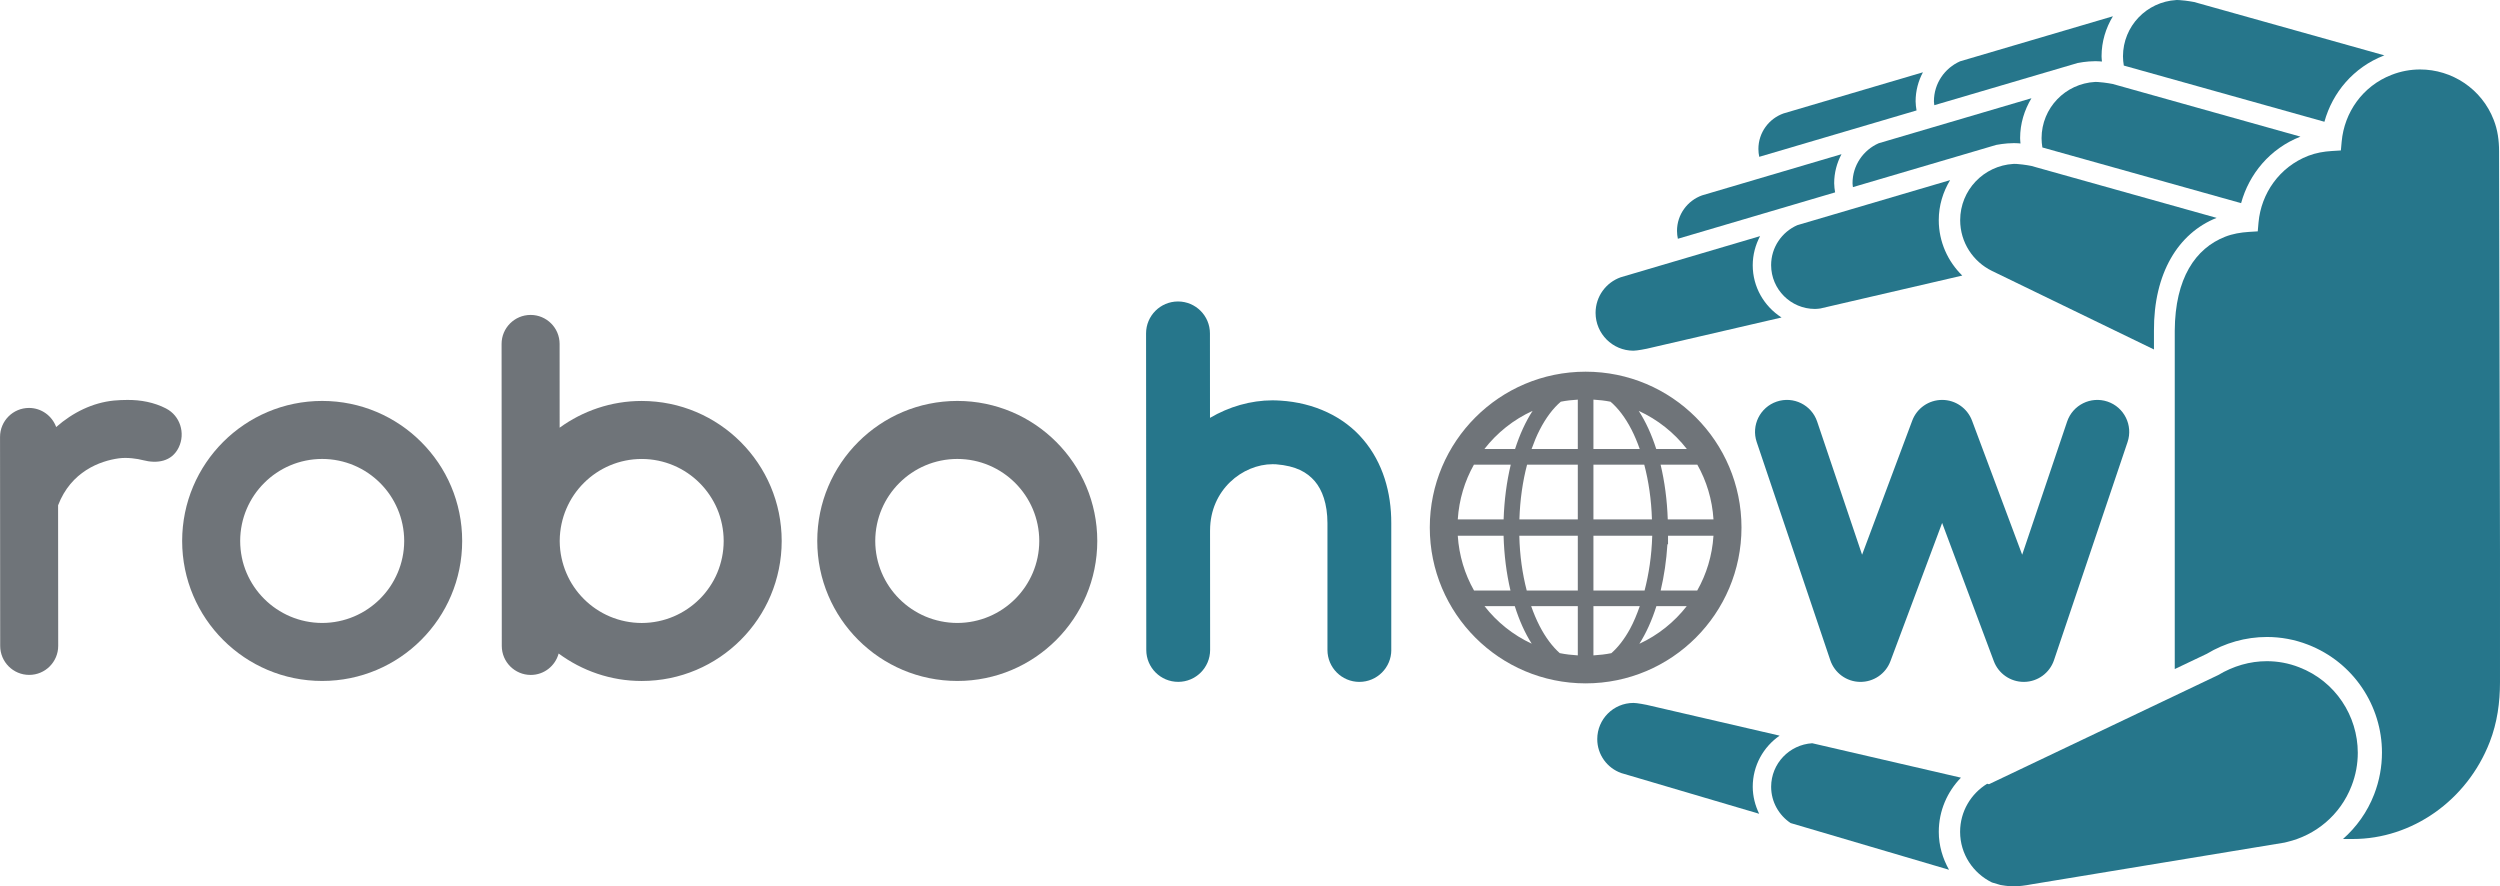 <?xml version="1.0" encoding="UTF-8" standalone="no"?>
<!-- Created with Inkscape (http://www.inkscape.org/) -->

<svg
   xmlns:dc="http://purl.org/dc/elements/1.1/"
   xmlns:cc="http://creativecommons.org/ns#"
   xmlns:rdf="http://www.w3.org/1999/02/22-rdf-syntax-ns#"
   xmlns:svg="http://www.w3.org/2000/svg"
   xmlns="http://www.w3.org/2000/svg"
   xmlns:sodipodi="http://sodipodi.sourceforge.net/DTD/sodipodi-0.dtd"
   xmlns:inkscape="http://www.inkscape.org/namespaces/inkscape"
   width="162.648"
   height="57.669"
   id="svg23200"
   version="1.1"
   inkscape:version="0.48.1 r9760"
   sodipodi:docname="logo-robohow.svg"
   inkscape:export-filename="/work/tenorth/work/doc/pictures/src/robohow/logo-robohow-300.png"
   inkscape:export-xdpi="166.28661"
   inkscape:export-ydpi="166.28661">
  <defs
     id="defs23202" />
  <sodipodi:namedview
     id="base"
     pagecolor="#ffffff"
     bordercolor="#666666"
     borderopacity="1.0"
     inkscape:pageopacity="0.0"
     inkscape:pageshadow="2"
     inkscape:zoom="3.959798"
     inkscape:cx="139.08269"
     inkscape:cy="-1.455391"
     inkscape:document-units="px"
     inkscape:current-layer="layer1"
     showgrid="false"
     fit-margin-top="0"
     fit-margin-left="0"
     fit-margin-right="0"
     fit-margin-bottom="0"
     inkscape:window-width="1920"
     inkscape:window-height="1027"
     inkscape:window-x="0"
     inkscape:window-y="0"
     inkscape:window-maximized="1" />
  <g
     inkscape:label="Layer 1"
     inkscape:groupmode="layer"
     id="layer1"
     transform="translate(-293.621,-448.377)">
    <g
       id="g180"
       transform="matrix(1.167,0,0,-1.167,309.247,483.572)">
      <path
         d="M 0,0 C 0.003,-2.523 2.048,-4.565 4.571,-4.571 7.095,-4.565 9.138,-2.523 9.144,0 9.138,2.526 7.095,4.569 4.571,4.573 2.046,4.569 0.003,2.526 0,0 M -3.235,0 C -3.233,4.313 0.259,7.805 4.571,7.807 8.882,7.805 12.376,4.313 12.376,0 c 0,-4.31 -3.494,-7.804 -7.805,-7.804 -4.312,0 -7.804,3.494 -7.806,7.804"
         style="fill:#6f7479;fill-opacity:1;fill-rule:nonzero;stroke:none"
         id="path182"
         inkscape:connector-curvature="0" />
    </g>
    <g
       id="g184"
       transform="matrix(1.167,0,0,-1.167,335.37,488.908)">
      <path
         d="m 0,0 c -2.515,0.006 -4.547,2.032 -4.571,4.541 l 0,0.061 C -4.548,7.114 -2.515,9.14 0,9.144 2.522,9.14 4.566,7.097 4.57,4.571 4.566,2.048 2.522,0.006 0,0 m 0,12.378 c -1.71,-10e-4 -3.288,-0.558 -4.575,-1.49 l -0.002,4.67 c 0,0.893 -0.725,1.616 -1.618,1.616 -0.893,0 -1.617,-0.725 -1.617,-1.618 l 0.008,-10.96 c 0,-0.008 -0.002,-0.016 -0.002,-0.025 0,-0.008 0.002,-0.017 0.002,-0.024 l 0.003,-5.827 c 0,-0.893 0.725,-1.616 1.617,-1.616 0.746,0 1.367,0.508 1.553,1.194 1.297,-0.957 2.895,-1.531 4.631,-1.531 4.311,0 7.802,3.494 7.804,7.804 C 7.802,8.884 4.309,12.376 0,12.378"
         style="fill:#6f7479;fill-opacity:1;fill-rule:nonzero;stroke:none"
         id="path186"
         inkscape:connector-curvature="0" />
    </g>
    <g
       id="g188"
       transform="matrix(1.167,0,0,-1.167,350.564,483.572)">
      <path
         d="M 0,0 C 0.006,-2.523 2.049,-4.565 4.576,-4.571 7.095,-4.565 9.14,-2.523 9.144,0 9.14,2.526 7.095,4.569 4.576,4.573 2.049,4.569 0.006,2.526 0,0 m -3.233,0 c 0,4.313 3.496,7.805 7.809,7.807 C 8.884,7.805 12.376,4.313 12.378,0 12.376,-4.31 8.884,-7.804 4.576,-7.804 0.263,-7.804 -3.233,-4.31 -3.233,0"
         style="fill:#6f7479;fill-opacity:1;fill-rule:nonzero;stroke:none"
         id="path190"
         inkscape:connector-curvature="0" />
    </g>
    <g
       id="g192"
       transform="matrix(1.167,0,0,-1.167,304.433,474.959)">
      <path
         d="m 0,0 0,0.002 c -0.676,0.35 -1.427,0.486 -2.172,0.48 -0.24,0 -0.484,-0.012 -0.741,-0.034 -1.181,-0.118 -2.285,-0.656 -3.22,-1.477 -0.226,0.619 -0.816,1.065 -1.515,1.065 -0.893,0 -1.615,-0.725 -1.615,-1.619 l 0.009,-11.647 c 0,-0.894 0.724,-1.617 1.618,-1.617 0.893,0 1.616,0.725 1.616,1.619 l -0.006,7.836 c 0.718,1.882 2.335,2.475 3.384,2.618 0.472,0.064 1.035,-0.019 1.352,-0.103 0.772,-0.201 1.6,-0.091 1.988,0.709 C 1.085,-1.37 0.773,-0.398 0,0"
         style="fill:#6f7479;fill-opacity:1;fill-rule:nonzero;stroke:none"
         id="path194"
         inkscape:connector-curvature="0" />
    </g>
    <g
       id="g196"
       transform="matrix(1.167,0,0,-1.167,400.277,490.262)">
      <path
         d="m 0,0 c 0.381,0.6 0.7,1.308 0.95,2.101 l 1.692,0 C 1.945,1.205 1.041,0.483 0,0 m -8.634,2.101 1.688,0 c 0.248,-0.788 0.563,-1.498 0.945,-2.096 -1.037,0.481 -1.937,1.203 -2.633,2.096 m 2.683,10.886 C -6.344,12.384 -6.672,11.664 -6.93,10.858 l -1.711,0 c 0.708,0.911 1.629,1.644 2.69,2.129 m 8.599,-2.129 -1.707,0 C 0.684,11.662 0.356,12.382 -0.036,12.985 1.023,12.5 1.942,11.767 2.648,10.858 M 1.583,6.936 C 1.546,8.014 1.409,9.044 1.183,9.988 l 2.047,0 C 3.745,9.077 4.062,8.04 4.132,6.936 l -2.549,0 z m -0.019,-1.388 0.034,0 0,0.475 2.533,0 C 4.061,4.919 3.742,3.882 3.226,2.971 l -2.038,0 c 0.191,0.807 0.32,1.671 0.376,2.577 m -4.125,-2.577 0,3.052 3.278,0 L 0.716,5.997 C 0.684,4.908 0.528,3.888 0.291,2.971 l -2.852,0 z m -4.132,3.052 3.261,0 0,-3.052 -2.848,0 c -0.241,0.928 -0.389,1.957 -0.413,3.052 m -0.875,0.913 -2.556,0 c 0.071,1.104 0.387,2.141 0.901,3.052 l 2.053,0 C -7.396,9.045 -7.532,8.014 -7.568,6.936 m 4.136,3.052 0,-3.052 -3.256,0 c 0.034,1.1 0.185,2.128 0.428,3.052 l 2.828,0 z m 3.704,0 C 0.517,9.063 0.667,8.036 0.701,6.936 l -3.262,0 0,3.052 2.833,0 z m -0.709,1.95 c 0.168,-0.328 0.321,-0.693 0.458,-1.08 l -2.582,0 0,2.755 c 0.323,-0.02 0.642,-0.055 0.953,-0.117 0.422,-0.359 0.823,-0.881 1.171,-1.558 m -3.942,1.559 c 0.309,0.061 0.626,0.096 0.947,0.115 l 0,-2.754 -2.577,0 c 0.136,0.381 0.284,0.743 0.451,1.066 0.35,0.683 0.753,1.211 1.179,1.573 m -5.745,-7.474 2.554,0 C -7.541,4.95 -7.41,3.918 -7.186,2.971 l -2.032,0 c -0.516,0.911 -0.834,1.948 -0.906,3.052 m 4.553,-5.012 c -0.17,0.333 -0.324,0.697 -0.461,1.09 l 2.6,0 0,-2.747 c -0.342,0.021 -0.679,0.059 -1.007,0.126 -0.408,0.363 -0.796,0.875 -1.132,1.531 m 4.011,-1.533 c -0.325,-0.066 -0.661,-0.103 -1.001,-0.124 l 0,2.747 2.584,0 C -0.138,1.639 -0.316,1.207 -0.521,0.831 -0.836,0.254 -1.189,-0.194 -1.56,-0.522 M -2.996,15.17 c -4.798,0 -8.688,-3.888 -8.688,-8.687 0,-4.799 3.89,-8.687 8.688,-8.689 4.798,0.002 8.687,3.89 8.689,8.689 -0.002,4.799 -3.891,8.687 -8.689,8.687"
         style="fill:#6f7479;fill-opacity:1;fill-rule:nonzero;stroke:none"
         id="path198"
         inkscape:connector-curvature="0" />
    </g>
    <g
       id="g200"
       transform="matrix(1.167,0,0,-1.167,384.136,490.662)"
       style="fill:#26768b;fill-opacity:1">
      <path
         d="m 0,0 0,7.07 c 0.005,1.709 -0.469,3.367 -1.557,4.65 -1.082,1.289 -2.747,2.066 -4.629,2.18 -0.137,0.007 -0.28,0.016 -0.433,0.016 -1.224,-0.003 -2.427,-0.355 -3.487,-0.978 l -0.003,4.709 c 0,0.985 -0.8,1.78 -1.781,1.78 -0.983,0 -1.78,-0.798 -1.78,-1.781 l 0.012,-17.648 c 0,-0.982 0.798,-1.779 1.78,-1.777 0.983,0 1.779,0.797 1.779,1.779 l -0.004,6.657 c 0,0.006 10e-4,0.01 10e-4,0.014 0.003,2.261 1.818,3.681 3.483,3.684 0.056,0 0.121,-0.001 0.194,-0.005 1.129,-0.091 1.726,-0.447 2.156,-0.935 0.422,-0.496 0.708,-1.263 0.711,-2.345 l 0,-7.07 c 0,-0.984 0.797,-1.781 1.779,-1.781 0.984,0 1.781,0.797 1.781,1.781 L 0,0 z"
         style="fill:#26768b;fill-opacity:1;fill-rule:nonzero;stroke:none"
         id="path202"
         inkscape:connector-curvature="0" />
    </g>
    <g
       id="g204"
       transform="matrix(1.167,0,0,-1.167,423.337,491.391)"
       style="fill:#26768b;fill-opacity:1">
      <path
         d="M 0,0 -2.881,7.705 -5.763,0 c -0.264,-0.706 -0.943,-1.168 -1.696,-1.156 -0.752,0.011 -1.415,0.495 -1.657,1.208 l -4.103,12.163 c -0.314,0.931 0.188,1.94 1.117,2.255 0.932,0.314 1.941,-0.184 2.255,-1.118 l 2.503,-7.419 2.796,7.475 c 0.259,0.694 0.924,1.156 1.667,1.156 0.742,0 1.406,-0.462 1.667,-1.156 l 2.795,-7.475 2.504,7.419 c 0.314,0.932 1.323,1.432 2.255,1.118 0.931,-0.315 1.429,-1.324 1.116,-2.255 L 3.354,0.052 C 3.113,-0.658 2.449,-1.145 1.697,-1.156 l -0.028,0 C 0.929,-1.156 0.261,-0.696 0,0"
         style="fill:#26768b;fill-opacity:1;fill-rule:nonzero;stroke:none"
         id="path206"
         inkscape:connector-curvature="0" />
    </g>
    <g
       id="g208"
       transform="matrix(1.167,0,0,-1.167,419.441,454.969)"
       style="fill:#26768b;fill-opacity:1">
      <path
         d="M 0,0 C 0,-0.074 0.016,-0.145 0.022,-0.216 4.313,1.047 7.987,2.129 8.014,2.137 8.034,2.14 8.491,2.236 9.002,2.238 9.08,2.238 9.161,2.234 9.234,2.229 9.28,2.227 9.321,2.222 9.367,2.217 9.359,2.315 9.345,2.413 9.345,2.513 9.345,3.331 9.584,4.088 9.978,4.742 7.768,4.091 4.571,3.148 1.459,2.231 0.601,1.852 0,0.999 0,0"
         style="fill:#26768b;fill-opacity:1;fill-rule:nonzero;stroke:none"
         id="path210"
         inkscape:connector-curvature="0" />
    </g>
    <g
       id="g212"
       transform="matrix(1.167,0,0,-1.167,418.249,454.969)"
       style="fill:#26768b;fill-opacity:1">
      <path
         d="m 0,0 c 0,0.586 0.151,1.137 0.408,1.619 -4.193,-1.236 -7.75,-2.285 -7.772,-2.294 -0.816,-0.29 -1.4,-1.066 -1.4,-1.983 0,-0.15 0.017,-0.296 0.047,-0.436 2.403,0.709 5.68,1.675 8.769,2.586 C 0.026,-0.342 0,-0.174 0,0"
         style="fill:#26768b;fill-opacity:1;fill-rule:nonzero;stroke:none"
         id="path214"
         inkscape:connector-curvature="0" />
    </g>
    <g
       id="g216"
       transform="matrix(1.167,0,0,-1.167,414.145,460.299)"
       style="fill:#26768b;fill-opacity:1">
      <path
         d="M 0,0 C 0,-0.075 0.015,-0.144 0.022,-0.216 4.312,1.048 7.985,2.129 8.014,2.138 8.034,2.14 8.493,2.235 9.002,2.237 9.08,2.237 9.158,2.235 9.233,2.229 9.28,2.225 9.319,2.221 9.364,2.216 9.357,2.314 9.343,2.412 9.343,2.513 9.343,3.331 9.582,4.086 9.975,4.74 7.765,4.088 4.57,3.147 1.458,2.23 0.602,1.853 0,0.999 0,0"
         style="fill:#26768b;fill-opacity:1;fill-rule:nonzero;stroke:none"
         id="path218"
         inkscape:connector-curvature="0" />
    </g>
    <g
       id="g220"
       transform="matrix(1.167,0,0,-1.167,412.951,460.299)"
       style="fill:#26768b;fill-opacity:1">
      <path
         d="m 0,0 c 0,0.587 0.151,1.135 0.408,1.62 -4.192,-1.236 -7.748,-2.284 -7.772,-2.295 -0.815,-0.291 -1.398,-1.067 -1.398,-1.981 0.001,-0.151 0.018,-0.297 0.048,-0.439 2.403,0.711 5.678,1.676 8.766,2.586 C 0.026,-0.342 0,-0.174 0,0"
         style="fill:#26768b;fill-opacity:1;fill-rule:nonzero;stroke:none"
         id="path222"
         inkscape:connector-curvature="0" />
    </g>
    <g
       id="g224"
       transform="matrix(1.167,0,0,-1.167,448.719,451.989)"
       style="fill:#26768b;fill-opacity:1">
      <path
         d="m 0,0 c 0.008,0.004 0.018,0.004 0.025,0.008 l -10.606,2.974 c 0,-0.002 -0.366,0.076 -0.811,0.107 -0.049,0.004 -0.098,0.006 -0.149,0.006 -0.013,0 -0.025,-0.001 -0.037,-0.002 -1.656,-0.099 -2.966,-1.456 -2.971,-3.133 0,-0.177 0.019,-0.349 0.046,-0.52 L -3.319,-3.693 C -2.87,-2.065 -1.699,-0.659 0,0"
         style="fill:#26768b;fill-opacity:1;fill-rule:nonzero;stroke:none"
         id="path226"
         inkscape:connector-curvature="0" />
    </g>
    <g
       id="g228"
       transform="matrix(1.167,0,0,-1.167,443.286,457.266)"
       style="fill:#26768b;fill-opacity:1">
      <path
         d="m 0,0 -10.468,2.936 c 0,-0.002 -0.363,0.077 -0.81,0.108 -0.049,0.004 -0.098,0.006 -0.148,0.006 -0.006,0 -0.012,0 -0.018,-10e-4 -1.663,-0.089 -2.984,-1.451 -2.988,-3.135 0,-0.178 0.018,-0.349 0.046,-0.518 L -3.308,-3.708 C -2.863,-2.079 -1.698,-0.666 0,0"
         style="fill:#26768b;fill-opacity:1;fill-rule:nonzero;stroke:none"
         id="path230"
         inkscape:connector-curvature="0" />
    </g>
    <g
       id="g232"
       transform="matrix(1.167,0,0,-1.167,437.832,462.552)"
       style="fill:#26768b;fill-opacity:1">
      <path
         d="m 0,0 -10.332,2.897 c 0,-10e-4 -0.365,0.077 -0.809,0.109 -0.049,0.004 -0.098,0.004 -0.149,0.004 -0.015,0 -0.028,-0.002 -0.042,-0.002 -1.649,-0.099 -2.961,-1.456 -2.964,-3.133 0,-1.246 0.723,-2.319 1.771,-2.831 l 9.032,-4.38 0,1.039 C -3.511,-3.092 -2.144,-0.852 0,0"
         style="fill:#26768b;fill-opacity:1;fill-rule:nonzero;stroke:none"
         id="path234"
         inkscape:connector-curvature="0" />
    </g>
    <g
       id="g236"
       transform="matrix(1.167,0,0,-1.167,407.652,465.631)"
       style="fill:#26768b;fill-opacity:1">
      <path
         d="m 0,0 c 0.002,0.587 0.153,1.136 0.41,1.621 -4.193,-1.237 -7.751,-2.287 -7.773,-2.295 -0.816,-0.291 -1.398,-1.066 -1.398,-1.983 0.002,-1.162 0.943,-2.107 2.109,-2.109 0.184,-0.003 0.76,0.109 0.75,0.111 l 7.509,1.74 C 0.644,-2.299 0,-1.228 0,0"
         style="fill:#26768b;fill-opacity:1;fill-rule:nonzero;stroke:none"
         id="path238"
         inkscape:connector-curvature="0" />
    </g>
    <g
       id="g240"
       transform="matrix(1.167,0,0,-1.167,420.493,460.096)"
       style="fill:#26768b;fill-opacity:1">
      <path
         d="m 0,0 c -2.21,-0.651 -5.404,-1.592 -8.519,-2.511 -0.857,-0.378 -1.459,-1.231 -1.459,-2.23 0.004,-1.347 1.095,-2.438 2.442,-2.44 0.101,0 0.2,0.013 0.3,0.025 l 7.914,1.835 c -0.804,0.787 -1.31,1.879 -1.31,3.092 0,0.819 0.239,1.576 0.632,2.229"
         style="fill:#26768b;fill-opacity:1;fill-rule:nonzero;stroke:none"
         id="path242"
         inkscape:connector-curvature="0" />
    </g>
    <g
       id="g244"
       transform="matrix(1.167,0,0,-1.167,456.209,458.219)"
       style="fill:#26768b;fill-opacity:1">
      <path
         d="m 0,0 0,0.003 c 0,0.595 -0.078,1.182 -0.297,1.742 -0.674,1.747 -2.341,2.816 -4.107,2.816 -0.53,0 -1.068,-0.096 -1.592,-0.302 C -7.609,3.634 -8.627,2.164 -8.775,0.542 L -8.82,0.046 -9.313,0.016 c -0.461,-0.028 -0.899,-0.105 -1.321,-0.267 -1.613,-0.625 -2.63,-2.098 -2.777,-3.72 l -0.043,-0.493 -0.496,-0.031 c -0.459,-0.03 -0.901,-0.105 -1.321,-0.269 -1.651,-0.648 -2.793,-2.302 -2.81,-5.245 l 0,-18.857 1.788,0.851 c 1.003,0.603 2.157,0.937 3.353,0.937 0.76,0 1.537,-0.136 2.289,-0.429 2.555,-0.992 4.124,-3.43 4.122,-6.016 0,-0.776 -0.14,-1.566 -0.437,-2.333 -0.384,-0.991 -0.991,-1.825 -1.735,-2.484 l 0.552,0 c 3.275,-0.002 6.356,2.127 7.629,5.409 0.419,1.081 0.571,2.207 0.571,3.333 l 0,7.189 L 0,0 z"
         style="fill:#26768b;fill-opacity:1;fill-rule:nonzero;stroke:none"
         id="path246"
         inkscape:connector-curvature="0" />
    </g>
    <g
       id="g248"
       transform="matrix(1.167,0,0,-1.167,421.144,502.497)"
       style="fill:#26768b;fill-opacity:1">
      <path
         d="m 0,0 c 0.002,-1.244 0.729,-2.309 1.776,-2.821 0.313,-0.092 0.489,-0.145 0.489,-0.145 l 0,0.001 c 0.009,0 0.106,-0.017 0.244,-0.037 0.141,-0.019 0.325,-0.038 0.497,-0.038 0.051,0 0.099,0.002 0.143,0.004 0.439,0.031 0.797,0.104 0.824,0.11 l 14.111,2.327 0.146,0.036 c 1.587,0.375 2.962,1.492 3.593,3.125 0.238,0.609 0.348,1.233 0.348,1.847 -0.003,2.05 -1.24,3.983 -3.267,4.766 -0.595,0.233 -1.205,0.34 -1.804,0.34 -0.941,0 -1.863,-0.266 -2.718,-0.777 L 1.61,2.657 1.507,2.681 C 0.605,2.127 0,1.138 0,0"
         style="fill:#26768b;fill-opacity:1;fill-rule:nonzero;stroke:none"
         id="path250"
         inkscape:connector-curvature="0" />
    </g>
    <g
       id="g252"
       transform="matrix(1.167,0,0,-1.167,409.402,496.238)"
       style="fill:#26768b;fill-opacity:1">
      <path
         d="m 0,0 -7.41,1.716 c 0,0 -0.139,0.027 -0.298,0.056 -0.167,0.027 -0.359,0.056 -0.443,0.052 -1.116,-0.003 -2.014,-0.903 -2.016,-2.016 -10e-4,-0.872 0.556,-1.615 1.336,-1.893 0.019,-0.009 3.532,-1.045 7.69,-2.27 -0.221,0.457 -0.356,0.964 -0.358,1.506 0,1.182 0.595,2.223 1.499,2.849"
         style="fill:#26768b;fill-opacity:1;fill-rule:nonzero;stroke:none"
         id="path254"
         inkscape:connector-curvature="0" />
    </g>
    <g
       id="g256"
       transform="matrix(1.167,0,0,-1.167,421.198,498.972)"
       style="fill:#26768b;fill-opacity:1">
      <path
         d="m 0,0 -8.291,1.92 c -1.274,-0.081 -2.286,-1.13 -2.29,-2.426 0,-0.845 0.433,-1.586 1.085,-2.024 3.203,-0.945 6.541,-1.929 8.832,-2.604 -0.354,0.629 -0.571,1.342 -0.571,2.114 0,1.177 0.475,2.238 1.235,3.02"
         style="fill:#26768b;fill-opacity:1;fill-rule:nonzero;stroke:none"
         id="path258"
         inkscape:connector-curvature="0" />
    </g>
  </g>
</svg>
